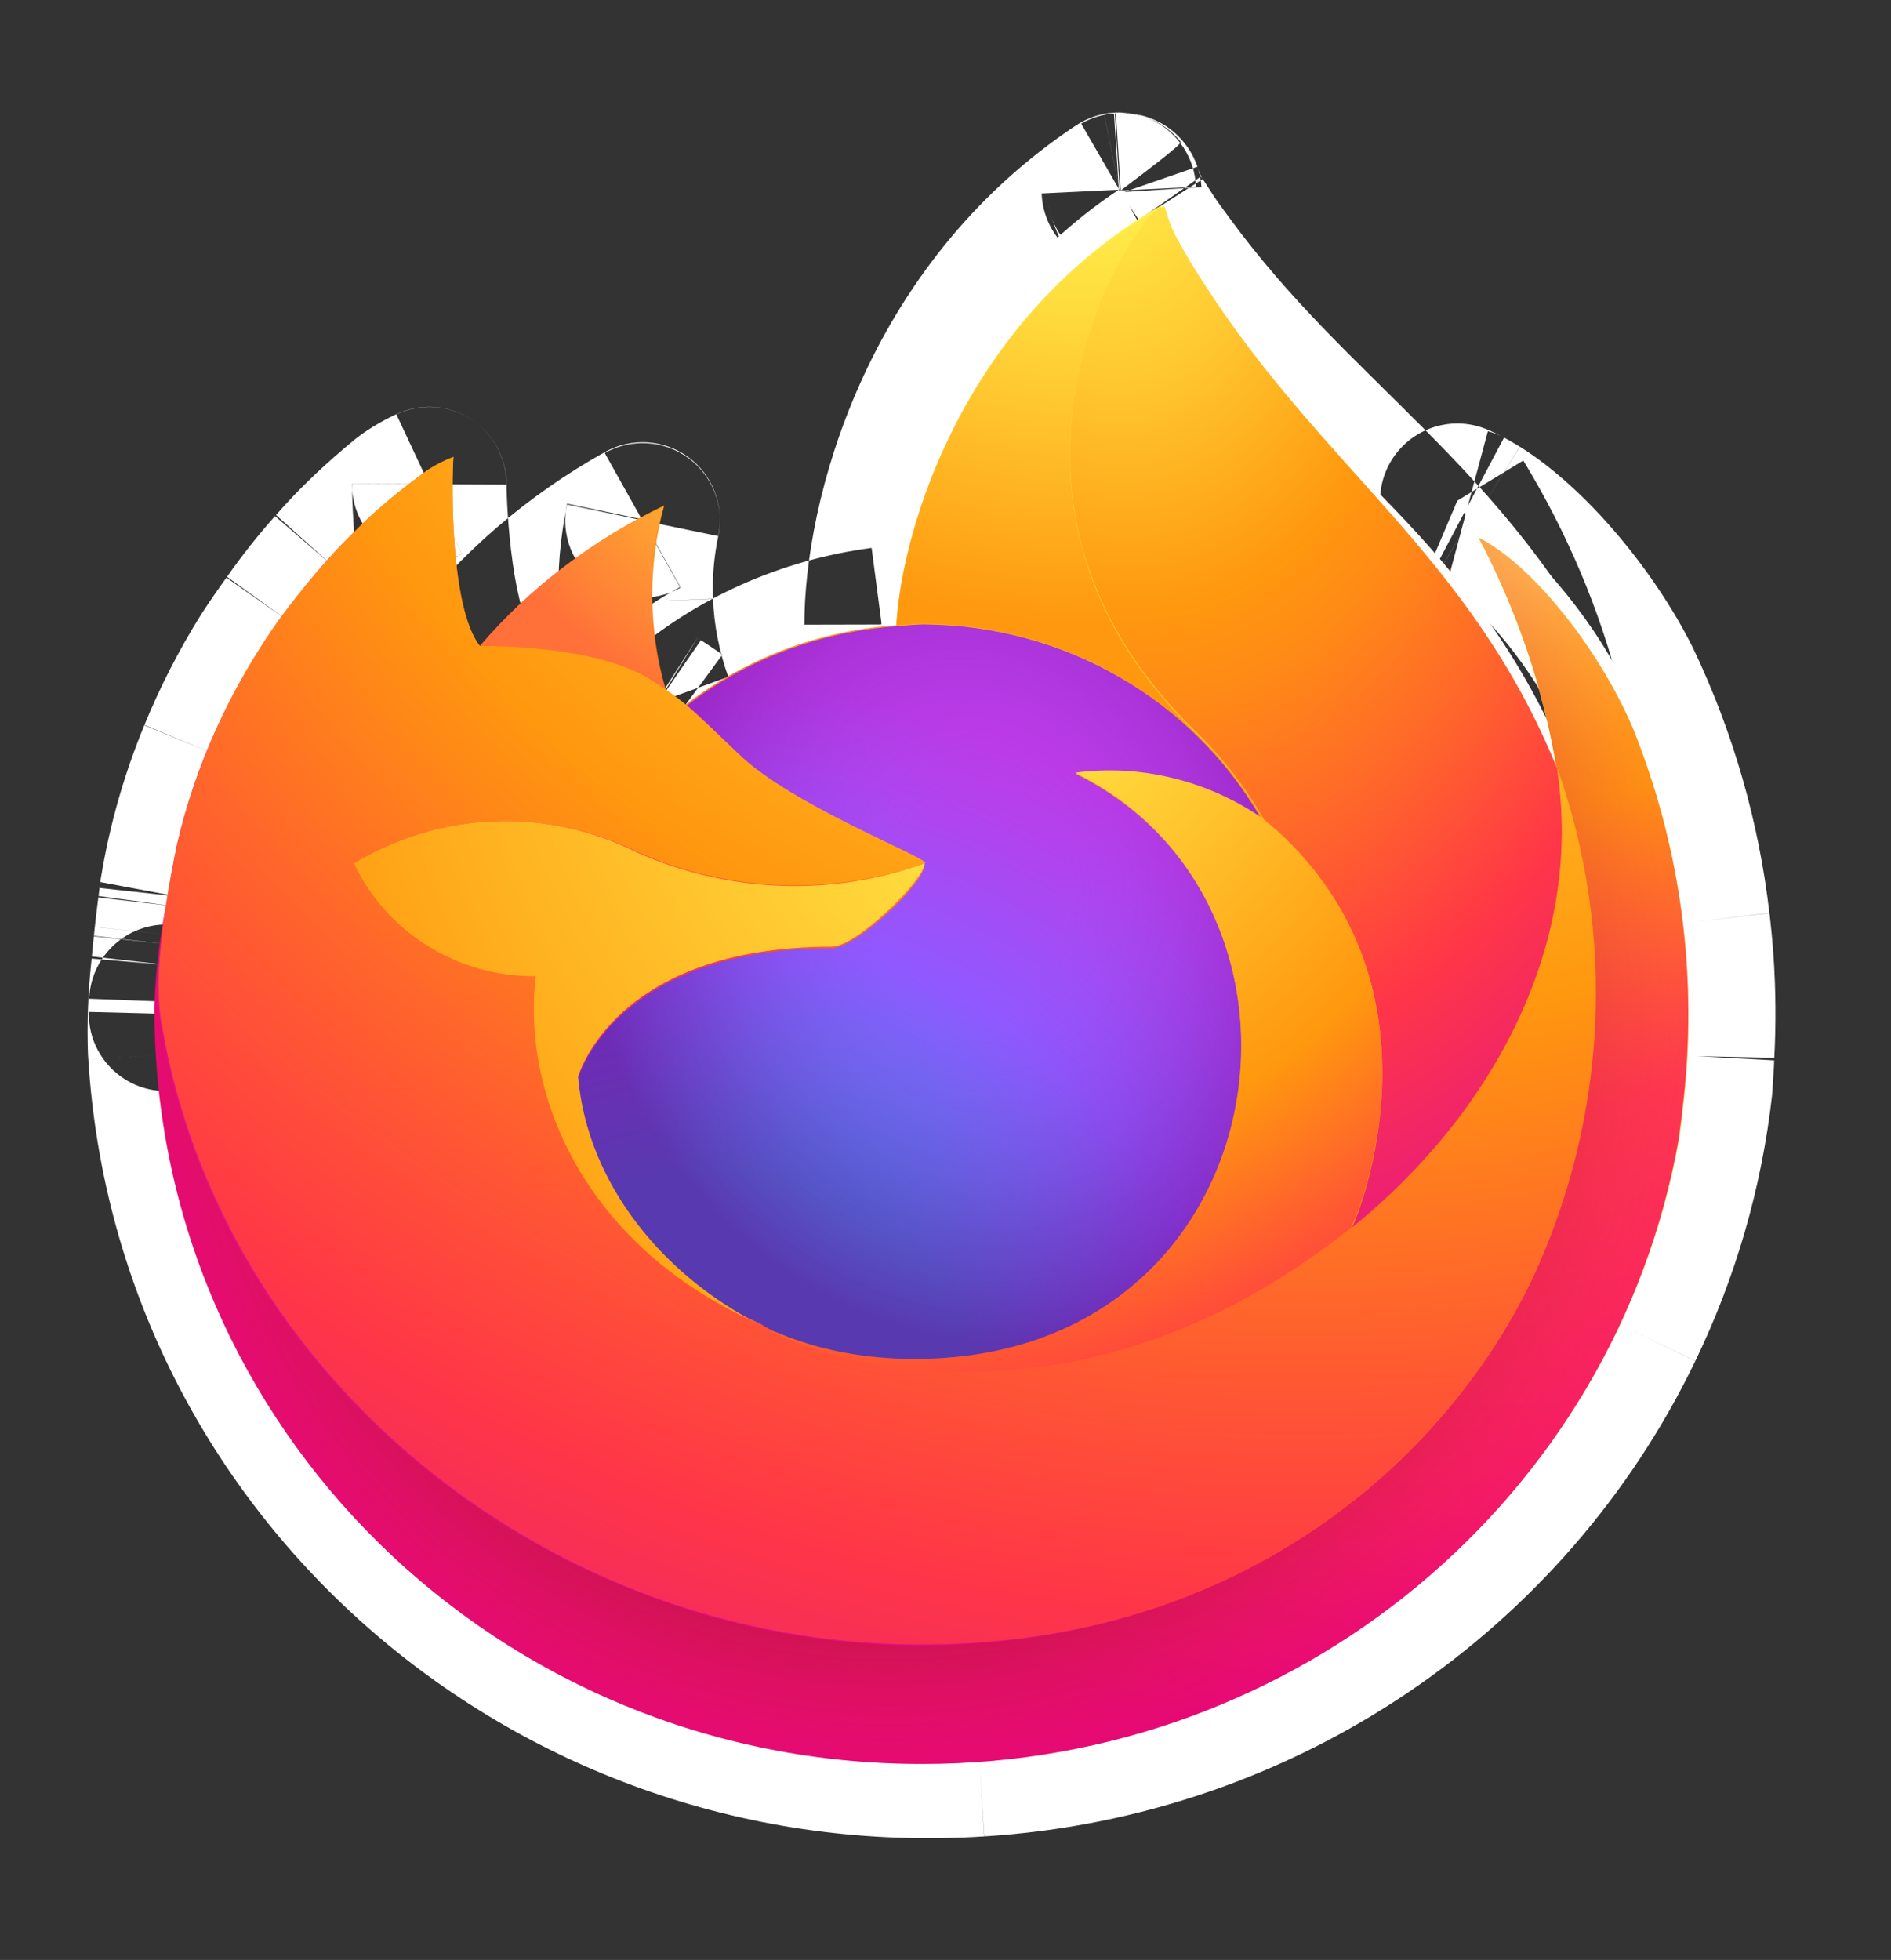 <svg width="55" height="57" viewBox="0 0 55 57" fill="none" xmlns="http://www.w3.org/2000/svg">
<rect x="0" y="0" width="55" height="57" fill="#333333" stroke="none"/>
<mask id="path-1-outside-1_5506_14173" maskUnits="userSpaceOnUse" x="-3.581" y="-3.674" width="61.755" height="63.169" fill="black">
<rect fill="white" x="-3.581" y="-3.674" width="61.755" height="63.169"/>
<path fill-rule="evenodd" clip-rule="evenodd" d="M32.649 5.535C32.674 5.534 32.701 5.558 32.703 5.583C32.797 5.855 32.917 6.151 33.088 6.418C33.173 6.54 33.26 6.686 33.374 6.856C33.544 7.123 33.741 7.389 33.938 7.655C37.743 12.853 42.15 15.084 45.046 21.035C44.549 18.898 43.724 16.848 42.614 14.944C42.539 14.816 42.463 14.689 42.386 14.562C42.487 14.605 42.589 14.655 42.693 14.71L42.694 14.71C42.768 14.75 42.842 14.794 42.918 14.839C42.949 14.858 42.982 14.875 43.014 14.895C44.511 15.831 46.244 17.875 47.222 19.829C48.279 22.047 48.952 24.406 49.233 26.816C49.277 27.183 49.313 27.551 49.339 27.919C49.403 28.849 49.41 29.783 49.359 30.715C49.352 31.019 49.319 31.299 49.311 31.578C49.032 34.073 48.332 36.438 47.286 38.605C47.283 38.61 47.281 38.615 47.279 38.62C43.874 45.684 36.777 50.648 28.484 51.166C16.167 51.961 5.567 42.786 4.811 30.671L4.804 30.57C4.776 29.813 4.806 29.039 4.882 28.279C4.89 28.209 4.898 28.138 4.906 28.068C4.923 27.868 4.94 27.669 4.963 27.471L4.992 27.194C4.997 27.144 5.003 27.094 5.009 27.046C5.028 26.877 5.05 26.686 5.072 26.515C5.079 26.46 5.086 26.408 5.092 26.36C5.108 26.229 5.122 26.123 5.132 26.069L5.149 25.916C5.369 24.56 5.745 23.227 6.277 21.944C6.683 20.95 7.178 19.984 7.758 19.056C7.972 18.729 8.196 18.406 8.426 18.087C8.818 17.527 9.243 16.988 9.7 16.478C10.324 15.757 11.029 15.105 11.762 14.503C11.983 14.338 12.232 14.196 12.482 14.079C12.482 14.081 12.481 14.083 12.481 14.084C12.483 14.084 12.485 14.084 12.487 14.083C12.483 14.84 12.658 18.46 13.594 19.52C14.946 17.717 16.704 16.217 18.691 15.107C18.689 15.117 18.687 15.127 18.685 15.136C18.687 15.135 18.69 15.134 18.692 15.133C18.527 15.917 18.462 16.715 18.493 17.507C18.534 18.51 18.728 19.503 19.07 20.449C19.082 20.457 19.096 20.463 19.108 20.471C19.289 20.582 19.495 20.716 19.679 20.852C21.334 19.389 23.43 18.453 25.643 18.163C25.636 15.18 27.159 9.091 32.54 5.518L32.541 5.544C32.562 5.543 32.566 5.542 32.567 5.542L32.569 5.541L32.572 5.54C32.597 5.538 32.597 5.539 32.597 5.539C32.623 5.537 32.623 5.537 32.649 5.535ZM4.831 29.254C4.828 29.331 4.83 29.408 4.829 29.486C4.832 29.368 4.834 29.251 4.839 29.133C4.836 29.173 4.833 29.213 4.831 29.254Z"/>
</mask>
<path fill-rule="evenodd" clip-rule="evenodd" d="M32.649 5.535C32.674 5.534 32.701 5.558 32.703 5.583C32.797 5.855 32.917 6.151 33.088 6.418C33.173 6.54 33.26 6.686 33.374 6.856C33.544 7.123 33.741 7.389 33.938 7.655C37.743 12.853 42.15 15.084 45.046 21.035C44.549 18.898 43.724 16.848 42.614 14.944C42.539 14.816 42.463 14.689 42.386 14.562C42.487 14.605 42.589 14.655 42.693 14.71L42.694 14.71C42.768 14.75 42.842 14.794 42.918 14.839C42.949 14.858 42.982 14.875 43.014 14.895C44.511 15.831 46.244 17.875 47.222 19.829C48.279 22.047 48.952 24.406 49.233 26.816C49.277 27.183 49.313 27.551 49.339 27.919C49.403 28.849 49.41 29.783 49.359 30.715C49.352 31.019 49.319 31.299 49.311 31.578C49.032 34.073 48.332 36.438 47.286 38.605C47.283 38.61 47.281 38.615 47.279 38.62C43.874 45.684 36.777 50.648 28.484 51.166C16.167 51.961 5.567 42.786 4.811 30.671L4.804 30.57C4.776 29.813 4.806 29.039 4.882 28.279C4.89 28.209 4.898 28.138 4.906 28.068C4.923 27.868 4.94 27.669 4.963 27.471L4.992 27.194C4.997 27.144 5.003 27.094 5.009 27.046C5.028 26.877 5.05 26.686 5.072 26.515C5.079 26.46 5.086 26.408 5.092 26.36C5.108 26.229 5.122 26.123 5.132 26.069L5.149 25.916C5.369 24.56 5.745 23.227 6.277 21.944C6.683 20.95 7.178 19.984 7.758 19.056C7.972 18.729 8.196 18.406 8.426 18.087C8.818 17.527 9.243 16.988 9.7 16.478C10.324 15.757 11.029 15.105 11.762 14.503C11.983 14.338 12.232 14.196 12.482 14.079C12.482 14.081 12.481 14.083 12.481 14.084C12.483 14.084 12.485 14.084 12.487 14.083C12.483 14.84 12.658 18.46 13.594 19.52C14.946 17.717 16.704 16.217 18.691 15.107C18.689 15.117 18.687 15.127 18.685 15.136C18.687 15.135 18.69 15.134 18.692 15.133C18.527 15.917 18.462 16.715 18.493 17.507C18.534 18.51 18.728 19.503 19.07 20.449C19.082 20.457 19.096 20.463 19.108 20.471C19.289 20.582 19.495 20.716 19.679 20.852C21.334 19.389 23.43 18.453 25.643 18.163C25.636 15.18 27.159 9.091 32.54 5.518L32.541 5.544C32.562 5.543 32.566 5.542 32.567 5.542L32.569 5.541L32.572 5.54C32.597 5.538 32.597 5.539 32.597 5.539C32.623 5.537 32.623 5.537 32.649 5.535ZM4.831 29.254C4.828 29.331 4.83 29.408 4.829 29.486C4.832 29.368 4.834 29.251 4.839 29.133C4.836 29.173 4.833 29.213 4.831 29.254Z" fill="white"/>
<path fill-rule="evenodd" clip-rule="evenodd" d="M32.649 5.535L32.537 3.292C32.528 3.292 32.518 3.293 32.509 3.293L32.649 5.535ZM32.703 5.583L30.461 5.723C30.473 5.926 30.513 6.125 30.58 6.317L32.703 5.583ZM33.088 6.418L31.196 7.628C31.212 7.654 31.23 7.68 31.247 7.705L33.088 6.418ZM33.374 6.856L35.266 5.646C35.258 5.633 35.25 5.621 35.242 5.608L33.374 6.856ZM33.938 7.655L35.751 6.328L35.744 6.319L33.938 7.655ZM45.046 21.035L43.026 22.018C43.526 23.046 44.719 23.534 45.796 23.152C46.874 22.77 47.493 21.64 47.234 20.526L45.046 21.035ZM42.614 14.944L40.673 16.075L42.614 14.944ZM42.386 14.562L43.263 12.494C42.365 12.113 41.324 12.356 40.686 13.094C40.048 13.832 39.96 14.898 40.468 15.731L42.386 14.562ZM42.693 14.71L41.64 16.695C41.79 16.774 41.948 16.836 42.112 16.88L42.693 14.71ZM42.694 14.71L43.743 12.724C43.595 12.646 43.438 12.584 43.276 12.541L42.694 14.71ZM42.918 14.839L44.073 12.913L44.07 12.911L42.918 14.839ZM43.014 14.895L41.82 16.798L41.823 16.8L43.014 14.895ZM47.222 19.829L49.25 18.863C49.244 18.85 49.237 18.837 49.231 18.824L47.222 19.829ZM49.233 26.816L47.002 27.076L47.002 27.082L49.233 26.816ZM49.339 27.919L51.58 27.764L49.339 27.919ZM49.359 30.715L47.116 30.593C47.115 30.617 47.114 30.641 47.113 30.665L49.359 30.715ZM49.311 31.578L51.544 31.828C51.55 31.767 51.555 31.706 51.556 31.645L49.311 31.578ZM47.286 38.605L45.263 37.628L45.261 37.631L47.286 38.605ZM47.279 38.62L45.255 37.645L47.279 38.62ZM28.484 51.166L28.344 48.924L28.339 48.925L28.484 51.166ZM4.811 30.671L7.053 30.531L7.053 30.53L4.811 30.671ZM4.804 30.57L2.559 30.653C2.56 30.673 2.561 30.692 2.562 30.712L4.804 30.57ZM4.882 28.279L2.647 28.053L4.882 28.279ZM4.906 28.068L7.138 28.32C7.14 28.299 7.142 28.278 7.144 28.258L4.906 28.068ZM4.963 27.471L7.194 27.725C7.195 27.72 7.196 27.715 7.196 27.709L4.963 27.471ZM4.992 27.194L7.226 27.433L7.226 27.43L4.992 27.194ZM5.009 27.046L2.776 26.794L2.776 26.799L5.009 27.046ZM5.072 26.515L2.844 26.226L2.843 26.233L5.072 26.515ZM5.092 26.36L7.319 26.66C7.32 26.647 7.322 26.633 7.324 26.62L5.092 26.36ZM5.132 26.069L7.339 26.485C7.35 26.428 7.359 26.371 7.365 26.314L5.132 26.069ZM5.149 25.916L2.931 25.556C2.925 25.594 2.92 25.633 2.916 25.671L5.149 25.916ZM6.277 21.944L8.352 22.803L8.356 22.794L6.277 21.944ZM7.758 19.056L5.879 17.825C5.87 17.839 5.862 17.852 5.853 17.865L7.758 19.056ZM8.426 18.087L10.249 19.4C10.255 19.392 10.261 19.384 10.267 19.375L8.426 18.087ZM9.7 16.478L11.372 17.979C11.382 17.968 11.391 17.957 11.4 17.947L9.7 16.478ZM11.762 14.503L10.416 12.705C10.389 12.725 10.363 12.746 10.337 12.767L11.762 14.503ZM12.482 14.079L14.728 14.091C14.732 13.321 14.341 12.603 13.693 12.187C13.044 11.772 12.228 11.718 11.53 12.044L12.482 14.079ZM12.481 14.084L10.235 14.075C10.232 14.845 10.623 15.563 11.272 15.978C11.921 16.392 12.737 16.445 13.435 16.118L12.481 14.084ZM12.487 14.083L14.733 14.095C14.737 13.325 14.346 12.606 13.698 12.191C13.049 11.776 12.233 11.722 11.536 12.048L12.487 14.083ZM13.594 19.52L11.909 21.007C12.356 21.513 13.008 21.792 13.683 21.765C14.358 21.738 14.985 21.409 15.391 20.868L13.594 19.52ZM18.691 15.107L20.889 15.569C21.07 14.707 20.731 13.819 20.022 13.297C19.312 12.776 18.364 12.717 17.595 13.146L18.691 15.107ZM18.685 15.136L16.485 14.681C16.307 15.542 16.648 16.428 17.357 16.948C18.067 17.468 19.014 17.526 19.782 17.097L18.685 15.136ZM18.692 15.133L20.89 15.594C21.071 14.732 20.732 13.845 20.023 13.323C19.314 12.802 18.365 12.742 17.596 13.172L18.692 15.133ZM18.493 17.507L16.248 17.593L16.248 17.599L18.493 17.507ZM19.07 20.449L16.957 21.212C17.126 21.678 17.443 22.075 17.86 22.341L19.07 20.449ZM19.108 20.471L17.831 22.32C17.865 22.343 17.899 22.365 17.933 22.386L19.108 20.471ZM19.679 20.852L18.349 22.662C19.201 23.288 20.375 23.235 21.167 22.535L19.679 20.852ZM25.643 18.163L25.934 20.39C27.054 20.244 27.891 19.288 27.889 18.158L25.643 18.163ZM32.54 5.518L34.784 5.411C34.745 4.603 34.275 3.879 33.554 3.514C32.833 3.149 31.971 3.2 31.297 3.647L32.54 5.518ZM32.541 5.544L30.297 5.651C30.326 6.252 30.595 6.816 31.043 7.217C31.491 7.619 32.081 7.823 32.681 7.786L32.541 5.544ZM32.567 5.542L32.707 7.784C32.811 7.777 32.915 7.763 33.017 7.742L32.567 5.542ZM32.569 5.541L33.02 7.742C33.256 7.694 33.483 7.607 33.692 7.487L32.569 5.541ZM32.572 5.54L32.431 3.298C32.085 3.319 31.749 3.421 31.448 3.594L32.572 5.54ZM32.597 5.539L30.801 6.888C31.255 7.492 31.983 7.828 32.737 7.781L32.597 5.539ZM4.831 29.254L2.587 29.162L4.831 29.254ZM4.829 29.486L2.583 29.468C2.573 30.701 3.559 31.712 4.792 31.732C6.024 31.753 7.043 30.775 7.075 29.543L4.829 29.486ZM4.839 29.133L7.083 29.22C7.131 27.988 6.177 26.948 4.945 26.889C3.714 26.83 2.665 27.775 2.596 29.006L4.839 29.133ZM32.649 5.535L32.76 7.779C32.049 7.814 31.509 7.51 31.192 7.228C30.877 6.948 30.506 6.443 30.461 5.723L32.703 5.583L34.945 5.443C34.898 4.698 34.512 4.169 34.177 3.871C33.84 3.571 33.273 3.255 32.537 3.292L32.649 5.535ZM32.703 5.583L30.58 6.317C30.698 6.661 30.887 7.146 31.196 7.628L33.088 6.418L34.981 5.209C34.968 5.188 34.946 5.148 34.917 5.084C34.888 5.02 34.858 4.944 34.826 4.849L32.703 5.583ZM33.088 6.418L31.247 7.705C31.349 7.851 31.27 7.751 31.505 8.103L33.374 6.856L35.242 5.608C35.201 5.547 35.165 5.49 35.114 5.411C35.07 5.342 35.003 5.236 34.929 5.131L33.088 6.418ZM33.374 6.856L31.481 8.066C31.7 8.409 31.945 8.737 32.132 8.99L33.938 7.655L35.744 6.319C35.538 6.041 35.389 5.837 35.266 5.646L33.374 6.856ZM33.938 7.655L32.125 8.982C34.158 11.759 36.393 13.789 38.239 15.646C40.114 17.533 41.738 19.371 43.026 22.018L45.046 21.035L47.066 20.052C45.458 16.747 43.43 14.495 41.426 12.479C39.393 10.434 37.523 8.75 35.751 6.328L33.938 7.655ZM45.046 21.035L47.234 20.526C46.684 18.163 45.774 15.904 44.554 13.812L42.614 14.944L40.673 16.075C41.674 17.792 42.414 19.633 42.858 21.543L45.046 21.035ZM42.614 14.944L44.554 13.812C44.472 13.672 44.389 13.532 44.305 13.393L42.386 14.562L40.468 15.731C40.538 15.845 40.606 15.96 40.673 16.075L42.614 14.944ZM42.386 14.562L41.509 16.63C41.535 16.641 41.577 16.661 41.64 16.695L42.693 14.71L43.746 12.726C43.602 12.649 43.439 12.569 43.263 12.494L42.386 14.562ZM42.693 14.71L42.112 16.88L42.113 16.88L42.694 14.71L43.276 12.541L43.275 12.54L42.693 14.71ZM42.694 14.71L41.645 16.697C41.645 16.697 41.647 16.698 41.652 16.701C41.658 16.704 41.665 16.708 41.675 16.714C41.699 16.728 41.723 16.742 41.766 16.768L42.918 14.839L44.07 12.911C44.01 12.875 43.881 12.797 43.743 12.724L42.694 14.71ZM42.918 14.839L41.762 16.765C41.788 16.781 41.81 16.794 41.825 16.802C41.833 16.807 41.84 16.811 41.844 16.813C41.851 16.817 41.852 16.817 41.856 16.82C41.861 16.823 41.859 16.822 41.854 16.819C41.848 16.815 41.836 16.808 41.82 16.798L43.014 14.895L44.208 12.992C44.147 12.954 44.095 12.925 44.076 12.914C44.061 12.905 44.062 12.906 44.058 12.904C44.057 12.903 44.063 12.907 44.073 12.913L42.918 14.839ZM43.014 14.895L41.823 16.8C42.889 17.466 44.372 19.153 45.213 20.834L47.222 19.829L49.231 18.824C48.116 16.596 46.134 14.196 44.204 12.99L43.014 14.895ZM47.222 19.829L45.194 20.796C46.144 22.789 46.749 24.909 47.002 27.076L49.233 26.816L51.464 26.556C51.155 23.903 50.414 21.305 49.25 18.863L47.222 19.829ZM49.233 26.816L47.002 27.082C47.043 27.42 47.075 27.75 47.098 28.075L49.339 27.919L51.58 27.764C51.551 27.351 51.511 26.946 51.464 26.551L49.233 26.816ZM49.339 27.919L47.098 28.075C47.156 28.912 47.162 29.752 47.116 30.593L49.359 30.715L51.602 30.838C51.658 29.813 51.651 28.786 51.58 27.764L49.339 27.919ZM49.359 30.715L47.113 30.665C47.111 30.756 47.105 30.853 47.095 30.997C47.086 31.125 47.072 31.316 47.066 31.511L49.311 31.578L51.556 31.645C51.559 31.562 51.565 31.473 51.576 31.315C51.587 31.174 51.6 30.978 51.605 30.765L49.359 30.715ZM49.311 31.578L47.079 31.328C46.828 33.566 46.201 35.685 45.263 37.628L47.286 38.605L49.309 39.581C50.463 37.191 51.236 34.581 51.544 31.828L49.311 31.578ZM47.286 38.605L45.261 37.631C45.255 37.644 45.25 37.655 45.246 37.662C45.245 37.666 45.243 37.669 45.242 37.671C45.242 37.673 45.241 37.675 45.241 37.675C45.24 37.676 45.24 37.675 45.241 37.675C45.241 37.673 45.242 37.672 45.243 37.669C45.245 37.664 45.25 37.656 45.255 37.645L47.279 38.62L49.302 39.595C49.309 39.582 49.314 39.57 49.317 39.563C49.319 39.559 49.321 39.556 49.322 39.554C49.322 39.552 49.323 39.55 49.324 39.55C49.324 39.549 49.324 39.549 49.324 39.55C49.323 39.55 49.322 39.552 49.321 39.555C49.319 39.559 49.315 39.568 49.31 39.578L47.286 38.605ZM47.279 38.62L45.255 37.645C42.2 43.985 35.818 48.458 28.344 48.924L28.484 51.166L28.624 53.408C37.737 52.839 45.549 47.383 49.302 39.595L47.279 38.62ZM28.484 51.166L28.339 48.925C17.227 49.641 7.73 41.371 7.053 30.531L4.811 30.671L2.569 30.811C3.405 44.202 15.108 54.28 28.628 53.408L28.484 51.166ZM4.811 30.671L7.053 30.53L7.046 30.429L4.804 30.57L2.562 30.712L2.569 30.812L4.811 30.671ZM4.804 30.57L7.049 30.487C7.025 29.843 7.05 29.172 7.117 28.505L4.882 28.279L2.647 28.053C2.561 28.906 2.527 29.784 2.559 30.653L4.804 30.57ZM4.882 28.279L7.117 28.505C7.123 28.451 7.129 28.4 7.138 28.32L4.906 28.068L2.673 27.816C2.667 27.877 2.656 27.966 2.647 28.053L4.882 28.279ZM4.906 28.068L7.144 28.258C7.161 28.058 7.176 27.888 7.194 27.725L4.963 27.471L2.731 27.216C2.704 27.45 2.684 27.679 2.667 27.878L4.906 28.068ZM4.963 27.471L7.196 27.709L7.226 27.433L4.992 27.194L2.758 26.956L2.729 27.232L4.963 27.471ZM4.992 27.194L7.226 27.43C7.231 27.385 7.234 27.363 7.241 27.293L5.009 27.046L2.776 26.799C2.773 26.826 2.764 26.902 2.758 26.959L4.992 27.194ZM5.009 27.046L7.241 27.299C7.259 27.137 7.28 26.956 7.301 26.797L5.072 26.515L2.843 26.233C2.82 26.415 2.796 26.617 2.776 26.794L5.009 27.046ZM5.072 26.515L7.3 26.804C7.307 26.747 7.313 26.702 7.319 26.66L5.092 26.36L2.866 26.06C2.859 26.115 2.851 26.173 2.844 26.226L5.072 26.515ZM5.092 26.36L7.324 26.62C7.33 26.563 7.336 26.518 7.34 26.486C7.342 26.47 7.344 26.461 7.344 26.458C7.345 26.452 7.343 26.463 7.339 26.485L5.132 26.069L2.924 25.653C2.897 25.796 2.875 25.979 2.861 26.1L5.092 26.36ZM5.132 26.069L7.365 26.314L7.382 26.16L5.149 25.916L2.916 25.671L2.899 25.824L5.132 26.069ZM5.149 25.916L7.366 26.276C7.558 25.09 7.888 23.925 8.352 22.803L6.277 21.944L4.201 21.084C3.603 22.529 3.179 24.03 2.931 25.556L5.149 25.916ZM6.277 21.944L8.356 22.794C8.713 21.92 9.15 21.067 9.663 20.246L7.758 19.056L5.853 17.865C5.206 18.9 4.652 19.98 4.197 21.093L6.277 21.944ZM7.758 19.056L9.638 20.286C9.829 19.993 10.034 19.699 10.249 19.4L8.426 18.087L6.603 16.775C6.359 17.113 6.116 17.463 5.879 17.825L7.758 19.056ZM8.426 18.087L10.267 19.375C10.61 18.885 10.979 18.418 11.372 17.979L9.7 16.478L8.028 14.978C7.507 15.559 7.027 16.169 6.586 16.799L8.426 18.087ZM9.7 16.478L11.4 17.947C11.915 17.35 12.519 16.788 13.188 16.24L11.762 14.503L10.337 12.767C9.538 13.423 8.732 14.163 8 15.01L9.7 16.478ZM11.762 14.503L13.109 16.302C13.182 16.247 13.291 16.181 13.433 16.114L12.482 14.079L11.53 12.044C11.172 12.212 10.785 12.429 10.416 12.705L11.762 14.503ZM12.482 14.079L10.235 14.068C10.235 14.034 10.236 14.005 10.237 13.98C10.239 13.955 10.24 13.934 10.241 13.918C10.242 13.902 10.243 13.889 10.244 13.882C10.244 13.878 10.245 13.875 10.245 13.873C10.245 13.872 10.245 13.87 10.245 13.871C10.245 13.871 10.245 13.871 10.245 13.872C10.245 13.872 10.245 13.873 10.245 13.874C10.244 13.877 10.244 13.88 10.244 13.884C10.243 13.893 10.242 13.906 10.241 13.923C10.239 13.94 10.238 13.961 10.237 13.986C10.236 14.012 10.235 14.041 10.235 14.075L12.481 14.084L14.728 14.094C14.727 14.127 14.727 14.156 14.726 14.181C14.724 14.206 14.723 14.227 14.722 14.243C14.721 14.259 14.72 14.273 14.719 14.28C14.719 14.284 14.718 14.288 14.718 14.29C14.718 14.291 14.718 14.292 14.718 14.292C14.718 14.292 14.718 14.293 14.718 14.293C14.718 14.293 14.718 14.293 14.718 14.293C14.718 14.293 14.718 14.293 14.718 14.293C14.718 14.293 14.718 14.293 14.718 14.293C14.718 14.293 14.718 14.292 14.718 14.29C14.718 14.288 14.719 14.285 14.719 14.281C14.72 14.273 14.721 14.259 14.722 14.243C14.723 14.227 14.725 14.205 14.726 14.18C14.727 14.155 14.728 14.125 14.728 14.091L12.482 14.079ZM12.481 14.084L13.435 16.118C13.351 16.157 13.276 16.186 13.214 16.208C13.183 16.218 13.155 16.227 13.129 16.235C13.103 16.243 13.08 16.249 13.06 16.255C13.04 16.26 13.022 16.265 13.007 16.268C12.992 16.272 12.98 16.274 12.97 16.277C12.96 16.279 12.953 16.28 12.948 16.282C12.944 16.282 12.94 16.283 12.941 16.283C12.941 16.283 12.941 16.283 12.941 16.283C12.941 16.283 12.941 16.283 12.941 16.283C12.941 16.283 12.941 16.283 12.941 16.283C12.942 16.283 12.942 16.283 12.943 16.283C12.944 16.282 12.946 16.282 12.948 16.281C12.953 16.28 12.961 16.279 12.971 16.276C12.981 16.274 12.993 16.271 13.008 16.268C13.024 16.264 13.041 16.26 13.062 16.254C13.082 16.249 13.105 16.242 13.131 16.235C13.157 16.227 13.185 16.218 13.217 16.207C13.279 16.186 13.354 16.157 13.438 16.118L12.487 14.083L11.536 12.048C11.619 12.009 11.694 11.98 11.755 11.959C11.786 11.948 11.815 11.939 11.84 11.931C11.866 11.924 11.889 11.917 11.909 11.912C11.929 11.907 11.947 11.902 11.961 11.899C11.976 11.895 11.989 11.892 11.998 11.89C12.008 11.888 12.016 11.886 12.02 11.886C12.024 11.885 12.028 11.884 12.027 11.884C12.027 11.884 12.027 11.884 12.027 11.884C12.026 11.884 12.026 11.884 12.025 11.885C12.024 11.885 12.022 11.885 12.019 11.886C12.014 11.887 12.006 11.889 11.996 11.891C11.986 11.893 11.973 11.896 11.959 11.899C11.943 11.903 11.925 11.908 11.905 11.913C11.884 11.918 11.861 11.925 11.835 11.933C11.809 11.941 11.781 11.95 11.749 11.96C11.687 11.982 11.612 12.011 11.528 12.05L12.481 14.084ZM12.487 14.083L10.24 14.071C10.238 14.553 10.287 15.757 10.463 17.003C10.552 17.628 10.68 18.322 10.871 18.967C11.043 19.55 11.342 20.363 11.909 21.007L13.594 19.52L15.278 18.034C15.378 18.147 15.303 18.111 15.179 17.693C15.074 17.337 14.984 16.88 14.912 16.373C14.768 15.355 14.732 14.37 14.733 14.095L12.487 14.083ZM13.594 19.52L15.391 20.868C16.543 19.332 18.056 18.035 19.786 17.068L18.691 15.107L17.595 13.146C15.352 14.399 13.35 16.102 11.797 18.172L13.594 19.52ZM18.691 15.107L16.492 14.646C16.489 14.66 16.487 14.671 16.485 14.68C16.484 14.688 16.483 14.694 16.482 14.697C16.481 14.701 16.482 14.699 16.482 14.697C16.482 14.695 16.483 14.689 16.485 14.681L18.685 15.136L20.885 15.591C20.887 15.578 20.89 15.567 20.891 15.56C20.892 15.556 20.892 15.553 20.893 15.551C20.893 15.549 20.894 15.547 20.894 15.546C20.894 15.544 20.894 15.546 20.893 15.549C20.892 15.553 20.891 15.559 20.889 15.569L18.691 15.107ZM18.685 15.136L19.782 17.097C19.744 17.117 19.711 17.135 19.682 17.149C19.654 17.163 19.629 17.174 19.61 17.183C19.591 17.192 19.576 17.198 19.567 17.202C19.562 17.204 19.558 17.206 19.556 17.206C19.554 17.207 19.552 17.208 19.553 17.208C19.553 17.208 19.553 17.208 19.553 17.208C19.553 17.208 19.553 17.208 19.554 17.207C19.554 17.207 19.555 17.207 19.557 17.206C19.559 17.205 19.563 17.203 19.568 17.201C19.578 17.197 19.594 17.191 19.613 17.182C19.633 17.173 19.658 17.161 19.687 17.147C19.716 17.133 19.75 17.115 19.788 17.094L18.692 15.133L17.596 13.172C17.634 13.151 17.667 13.134 17.696 13.12C17.724 13.105 17.749 13.094 17.768 13.085C17.786 13.077 17.802 13.07 17.811 13.067C17.815 13.065 17.819 13.063 17.821 13.062C17.823 13.061 17.825 13.061 17.824 13.061C17.824 13.061 17.824 13.061 17.823 13.061C17.823 13.062 17.822 13.062 17.82 13.063C17.818 13.064 17.814 13.065 17.809 13.068C17.799 13.072 17.783 13.079 17.764 13.087C17.744 13.096 17.719 13.108 17.69 13.122C17.661 13.136 17.626 13.154 17.589 13.175L18.685 15.136ZM18.692 15.133L16.494 14.671C16.291 15.639 16.21 16.62 16.248 17.593L18.493 17.507L20.737 17.421C20.714 16.809 20.764 16.196 20.89 15.594L18.692 15.133ZM18.493 17.507L16.248 17.599C16.299 18.831 16.538 20.05 16.957 21.212L19.07 20.449L21.183 19.685C20.919 18.956 20.769 18.189 20.737 17.415L18.493 17.507ZM19.07 20.449L17.86 22.341C17.884 22.357 17.905 22.369 17.922 22.38C17.939 22.39 17.954 22.399 17.966 22.405C17.977 22.412 17.986 22.417 17.991 22.419C17.993 22.421 17.995 22.422 17.996 22.422C17.997 22.423 17.997 22.423 17.996 22.423C17.996 22.422 17.99 22.419 17.983 22.415C17.976 22.411 17.965 22.405 17.951 22.396C17.924 22.381 17.882 22.355 17.831 22.32L19.108 20.471L20.384 18.622C20.327 18.584 20.279 18.554 20.246 18.534C20.214 18.515 20.188 18.501 20.182 18.497C20.18 18.496 20.178 18.495 20.177 18.495C20.177 18.494 20.177 18.495 20.178 18.495C20.18 18.496 20.185 18.499 20.193 18.504C20.209 18.512 20.24 18.531 20.28 18.556L19.07 20.449ZM19.108 20.471L17.933 22.386C18.081 22.476 18.231 22.575 18.349 22.662L19.679 20.852L21.009 19.041C20.759 18.858 20.497 18.688 20.282 18.556L19.108 20.471ZM19.679 20.852L21.167 22.535C22.476 21.378 24.151 20.624 25.934 20.39L25.643 18.163L25.351 15.935C22.707 16.282 20.192 17.4 18.191 19.169L19.679 20.852ZM25.643 18.163L27.889 18.158C27.884 15.68 29.212 10.424 33.782 7.39L32.54 5.518L31.297 3.647C25.105 7.758 23.389 14.679 23.396 18.168L25.643 18.163ZM32.54 5.518L30.296 5.626L30.297 5.651L32.541 5.544L34.785 5.436L34.784 5.411L32.54 5.518ZM32.541 5.544L32.681 7.786C32.696 7.785 32.712 7.784 32.729 7.782C32.745 7.781 32.764 7.78 32.784 7.778C32.794 7.777 32.805 7.775 32.816 7.774C32.827 7.773 32.837 7.772 32.847 7.771C32.851 7.77 32.855 7.769 32.858 7.769C32.859 7.769 32.86 7.769 32.86 7.769C32.861 7.769 32.86 7.769 32.858 7.769C32.857 7.769 32.854 7.77 32.85 7.77C32.846 7.771 32.839 7.772 32.829 7.773C32.821 7.774 32.806 7.775 32.788 7.777C32.779 7.778 32.768 7.779 32.755 7.78C32.742 7.781 32.726 7.782 32.707 7.784L32.567 5.542L32.427 3.3C32.408 3.301 32.392 3.302 32.379 3.303C32.366 3.304 32.355 3.305 32.346 3.306C32.328 3.308 32.313 3.31 32.304 3.311C32.295 3.312 32.288 3.313 32.284 3.313C32.279 3.314 32.276 3.314 32.275 3.314C32.273 3.315 32.272 3.315 32.273 3.315C32.273 3.315 32.273 3.315 32.275 3.314C32.277 3.314 32.28 3.314 32.285 3.313C32.293 3.312 32.303 3.311 32.313 3.31C32.322 3.309 32.331 3.308 32.34 3.307C32.356 3.305 32.369 3.304 32.379 3.303C32.389 3.303 32.397 3.302 32.401 3.302L32.541 5.544ZM32.567 5.542L33.017 7.742L33.02 7.742L32.569 5.541L32.119 3.34L32.117 3.341L32.567 5.542ZM32.569 5.541L33.692 7.487L33.695 7.485L32.572 5.54L31.448 3.594L31.446 3.596L32.569 5.541ZM32.572 5.54L32.712 7.782C32.719 7.781 32.7 7.783 32.67 7.784C32.66 7.784 32.613 7.786 32.551 7.784C32.528 7.784 32.444 7.782 32.337 7.77C32.291 7.764 32.164 7.749 32.007 7.706C31.93 7.685 31.784 7.641 31.612 7.557C31.523 7.514 31.402 7.448 31.27 7.351C31.203 7.302 31.127 7.24 31.048 7.166C31.009 7.128 30.968 7.086 30.927 7.04C30.906 7.017 30.875 6.98 30.864 6.968C30.832 6.928 30.801 6.888 32.597 5.539C34.393 4.189 34.362 4.149 34.33 4.109C34.32 4.097 34.289 4.06 34.268 4.037C34.226 3.991 34.185 3.949 34.146 3.912C34.068 3.837 33.992 3.776 33.924 3.726C33.792 3.629 33.671 3.563 33.583 3.52C33.411 3.436 33.265 3.392 33.187 3.371C33.03 3.328 32.904 3.313 32.857 3.307C32.75 3.295 32.666 3.293 32.642 3.293C32.58 3.291 32.531 3.293 32.518 3.294C32.482 3.295 32.45 3.297 32.431 3.298L32.572 5.54ZM32.597 5.539L32.737 7.781C32.746 7.78 32.754 7.779 32.762 7.779C32.769 7.779 32.775 7.778 32.779 7.778C32.782 7.778 32.782 7.778 32.783 7.778C32.783 7.778 32.785 7.777 32.789 7.777L32.649 5.535L32.509 3.293C32.499 3.294 32.491 3.294 32.484 3.295C32.476 3.295 32.47 3.296 32.467 3.296C32.464 3.296 32.463 3.296 32.463 3.296C32.462 3.296 32.461 3.296 32.457 3.297L32.597 5.539ZM4.831 29.254L2.587 29.162C2.582 29.286 2.583 29.466 2.583 29.468L4.829 29.486L7.075 29.504C7.075 29.476 7.075 29.45 7.076 29.429C7.076 29.407 7.076 29.393 7.076 29.378C7.076 29.349 7.076 29.343 7.076 29.347L4.831 29.254ZM4.829 29.486L7.075 29.543C7.078 29.405 7.08 29.318 7.083 29.22L4.839 29.133L2.594 29.045C2.589 29.184 2.586 29.332 2.583 29.429L4.829 29.486ZM4.839 29.133L2.596 29.006C2.595 29.013 2.595 29.015 2.593 29.047C2.592 29.071 2.589 29.113 2.587 29.162L4.831 29.254L7.076 29.347C7.076 29.354 7.075 29.356 7.076 29.34C7.077 29.336 7.077 29.332 7.077 29.326C7.078 29.321 7.078 29.315 7.078 29.309C7.079 29.296 7.08 29.278 7.081 29.259L4.839 29.133Z" fill="white" mask="url(#path-1-outside-1_5506_14173)"/>
<path d="M47.492 21.186C46.517 18.89 44.567 16.417 43.002 15.634C44.105 17.729 44.875 19.975 45.26 22.297V22.322C42.745 16.139 38.46 13.641 34.971 8.215C34.791 7.937 34.611 7.659 34.458 7.382C34.355 7.205 34.278 7.054 34.201 6.927C34.047 6.65 33.944 6.347 33.867 6.069C33.867 6.044 33.842 6.019 33.816 6.019C33.79 6.019 33.79 6.019 33.765 6.019C33.765 6.019 33.765 6.019 33.739 6.019V5.994C28.145 9.224 26.247 15.205 26.067 18.183C23.834 18.335 21.679 19.142 19.934 20.505C19.755 20.354 19.549 20.202 19.37 20.076C18.857 18.335 18.831 16.467 19.319 14.7C17.266 15.685 15.418 17.073 13.956 18.789C13.083 17.678 13.135 14.044 13.186 13.287C12.929 13.388 12.673 13.514 12.442 13.666C11.672 14.221 10.928 14.827 10.261 15.508C9.491 16.265 8.798 17.098 8.182 17.981C6.694 20 5.668 22.272 5.129 24.644L5.103 24.795C5.052 24.997 4.898 25.956 4.872 26.158C4.872 26.183 4.872 26.183 4.872 26.209C4.667 27.218 4.564 28.228 4.513 29.237V29.338C4.513 41.477 14.52 51.295 26.862 51.269C37.716 51.269 47.005 43.572 48.852 33.048C48.878 32.77 48.929 32.493 48.955 32.19C49.391 28.48 48.904 24.695 47.492 21.186ZM21.756 38.373C21.859 38.424 21.961 38.474 22.064 38.525H22.09C21.987 38.499 21.859 38.424 21.756 38.373Z" fill="url(#paint0_linear_5506_14173)"/>
<path d="M47.498 21.192C46.523 18.895 44.573 16.422 43.008 15.64C44.111 17.734 44.881 19.98 45.266 22.302V22.328V22.353C46.985 27.198 46.728 32.498 44.573 37.167C42.007 42.568 35.823 48.095 26.124 47.842C15.655 47.54 6.418 39.918 4.698 29.899C4.391 28.309 4.698 27.526 4.852 26.239C4.647 27.224 4.519 28.258 4.493 29.268V29.369C4.493 41.508 14.5 51.325 26.842 51.3C37.696 51.3 46.985 43.603 48.832 33.079C48.858 32.801 48.909 32.523 48.935 32.221C49.397 28.485 48.909 24.7 47.498 21.192Z" fill="url(#paint1_radial_5506_14173)"/>
<path d="M47.498 21.192C46.523 18.895 44.573 16.422 43.008 15.64C44.111 17.734 44.881 19.98 45.266 22.302V22.328V22.353C46.985 27.198 46.728 32.498 44.573 37.167C42.007 42.568 35.823 48.095 26.124 47.842C15.655 47.54 6.418 39.918 4.698 29.899C4.391 28.309 4.698 27.526 4.852 26.239C4.647 27.224 4.519 28.258 4.493 29.268V29.369C4.493 41.508 14.5 51.325 26.842 51.3C37.696 51.3 46.985 43.603 48.832 33.079C48.858 32.801 48.909 32.523 48.935 32.221C49.397 28.485 48.909 24.7 47.498 21.192Z" fill="url(#paint2_radial_5506_14173)"/>
<path d="M36.645 23.792C36.697 23.817 36.748 23.867 36.774 23.893C36.209 22.908 35.517 22.025 34.695 21.243C27.767 14.429 32.874 6.454 33.746 6.05C28.152 9.23 26.253 15.211 26.074 18.189C26.33 18.164 26.587 18.139 26.869 18.139C30.924 18.164 34.644 20.309 36.645 23.792Z" fill="url(#paint3_radial_5506_14173)"/>
<path d="M26.893 25.153C26.867 25.708 24.891 27.576 24.199 27.576C17.861 27.576 16.809 31.361 16.809 31.361C17.091 34.541 19.349 37.166 22.069 38.554C22.197 38.63 22.326 38.68 22.454 38.73C22.685 38.831 22.89 38.907 23.121 38.983C24.045 39.311 25.045 39.488 26.02 39.538C37.157 40.043 39.312 26.44 31.281 22.503C33.179 22.251 35.104 22.73 36.669 23.79C34.668 20.332 30.947 18.187 26.893 18.162C26.636 18.162 26.38 18.187 26.097 18.213C23.865 18.364 21.71 19.172 19.965 20.534C20.298 20.812 20.683 21.191 21.504 21.973C22.993 23.437 26.867 24.951 26.893 25.153Z" fill="url(#paint4_radial_5506_14173)"/>
<path d="M26.893 25.153C26.867 25.708 24.891 27.576 24.199 27.576C17.861 27.576 16.809 31.361 16.809 31.361C17.091 34.541 19.349 37.166 22.069 38.554C22.197 38.63 22.326 38.68 22.454 38.73C22.685 38.831 22.89 38.907 23.121 38.983C24.045 39.311 25.045 39.488 26.02 39.538C37.157 40.043 39.312 26.44 31.281 22.503C33.179 22.251 35.104 22.73 36.669 23.79C34.668 20.332 30.947 18.187 26.893 18.162C26.636 18.162 26.38 18.187 26.097 18.213C23.865 18.364 21.71 19.172 19.965 20.534C20.298 20.812 20.683 21.191 21.504 21.973C22.993 23.437 26.867 24.951 26.893 25.153Z" fill="url(#paint5_radial_5506_14173)"/>
<path d="M18.881 19.808C19.06 19.909 19.214 20.01 19.343 20.111C18.829 18.369 18.804 16.502 19.291 14.735C17.238 15.72 15.391 17.108 13.928 18.824C14.031 18.824 17.264 18.773 18.881 19.808Z" fill="url(#paint6_radial_5506_14173)"/>
<path d="M4.721 29.867C6.44 39.887 15.678 47.534 26.146 47.811C35.846 48.089 42.03 42.537 44.596 37.136C46.751 32.467 47.008 27.167 45.288 22.322V22.296C45.288 22.271 45.288 22.271 45.288 22.271V22.296C46.084 27.394 43.441 32.316 39.335 35.647V35.672C31.33 42.082 23.658 39.533 22.118 38.499C22.015 38.448 21.913 38.398 21.785 38.347C17.114 36.152 15.19 31.962 15.601 28.378C13.342 28.404 11.264 27.117 10.315 25.098C12.804 23.583 15.909 23.483 18.526 24.77C21.169 25.956 24.171 26.057 26.916 25.098C26.916 24.921 23.016 23.407 21.502 21.943C20.681 21.161 20.296 20.782 19.963 20.505C19.783 20.353 19.578 20.202 19.398 20.076C19.27 19.974 19.116 19.899 18.936 19.773C17.32 18.738 14.061 18.788 13.958 18.788C13.086 17.678 13.137 14.044 13.189 13.287C12.932 13.388 12.675 13.514 12.444 13.665C11.675 14.22 10.931 14.826 10.263 15.508C9.494 16.265 8.801 17.098 8.159 17.956C6.697 20 5.67 22.271 5.132 24.643C5.132 24.694 4.336 28.101 4.721 29.867Z" fill="url(#paint7_radial_5506_14173)"/>
<path d="M34.714 21.207C35.535 21.989 36.228 22.898 36.792 23.882C36.921 23.983 37.023 24.059 37.126 24.16C42.181 28.753 39.538 35.239 39.333 35.693C43.438 32.362 46.081 27.441 45.286 22.343C42.771 16.16 38.486 13.661 34.996 8.21C34.817 7.932 34.637 7.655 34.483 7.377C34.38 7.2 34.303 7.049 34.227 6.923C34.073 6.645 33.97 6.342 33.893 6.065C33.893 6.039 33.867 6.014 33.842 6.014C33.816 6.014 33.816 6.014 33.79 6.014C33.79 6.014 33.79 6.014 33.765 6.014C32.892 6.418 27.76 14.393 34.714 21.207Z" fill="url(#paint8_radial_5506_14173)"/>
<path d="M37.126 24.137C37.023 24.062 36.92 23.961 36.792 23.86C36.741 23.835 36.689 23.784 36.664 23.759C35.099 22.699 33.174 22.22 31.275 22.472C39.307 26.409 37.151 40.012 26.015 39.507C25.014 39.456 24.039 39.28 23.116 38.952C22.885 38.876 22.679 38.775 22.448 38.699C22.32 38.649 22.192 38.599 22.064 38.523H22.089C23.629 39.557 31.301 42.106 39.307 35.696V35.671C39.538 35.217 42.181 28.731 37.126 24.137Z" fill="url(#paint9_radial_5506_14173)"/>
<path d="M16.813 31.317C16.813 31.317 17.839 27.531 24.203 27.531C24.895 27.531 26.846 25.638 26.897 25.108C24.177 26.093 21.149 25.966 18.506 24.78C15.889 23.468 12.784 23.594 10.295 25.108C11.245 27.127 13.323 28.414 15.581 28.389C15.171 31.973 17.095 36.162 21.765 38.358C21.868 38.408 21.97 38.459 22.073 38.509C19.353 37.121 17.095 34.497 16.813 31.317Z" fill="url(#paint10_radial_5506_14173)"/>
<defs>
<linearGradient id="paint0_linear_5506_14173" x1="44.535" y1="13.009" x2="8.068" y2="48.782" gradientUnits="userSpaceOnUse">
<stop offset="0.048" stop-color="#FFF44F"/>
<stop offset="0.111" stop-color="#FFE847"/>
<stop offset="0.225" stop-color="#FFC830"/>
<stop offset="0.368" stop-color="#FF980E"/>
<stop offset="0.401" stop-color="#FF8B16"/>
<stop offset="0.462" stop-color="#FF672A"/>
<stop offset="0.534" stop-color="#FF3647"/>
<stop offset="0.705" stop-color="#E31587"/>
</linearGradient>
<radialGradient id="paint1_radial_5506_14173" cx="0" cy="0" r="1" gradientUnits="userSpaceOnUse" gradientTransform="translate(42.831 11.027) scale(46.54 45.775)">
<stop offset="0.129" stop-color="#FFBD4F"/>
<stop offset="0.186" stop-color="#FFAC31"/>
<stop offset="0.247" stop-color="#FF9D17"/>
<stop offset="0.283" stop-color="#FF980E"/>
<stop offset="0.403" stop-color="#FF563B"/>
<stop offset="0.467" stop-color="#FF3750"/>
<stop offset="0.71" stop-color="#F5156C"/>
<stop offset="0.782" stop-color="#EB0878"/>
<stop offset="0.86" stop-color="#E50080"/>
</radialGradient>
<radialGradient id="paint2_radial_5506_14173" cx="0" cy="0" r="1" gradientUnits="userSpaceOnUse" gradientTransform="translate(25.825 29.741) scale(46.54 45.775)">
<stop offset="0.3" stop-color="#960E18"/>
<stop offset="0.351" stop-color="#B11927" stop-opacity="0.74"/>
<stop offset="0.435" stop-color="#DB293D" stop-opacity="0.343"/>
<stop offset="0.497" stop-color="#F5334B" stop-opacity="0.094"/>
<stop offset="0.53" stop-color="#FF3750" stop-opacity="0"/>
</radialGradient>
<radialGradient id="paint3_radial_5506_14173" cx="0" cy="0" r="1" gradientUnits="userSpaceOnUse" gradientTransform="translate(31.437 0.639) scale(33.715 33.161)">
<stop offset="0.132" stop-color="#FFF44F"/>
<stop offset="0.252" stop-color="#FFDC3E"/>
<stop offset="0.506" stop-color="#FF9D12"/>
<stop offset="0.526" stop-color="#FF980E"/>
</radialGradient>
<radialGradient id="paint4_radial_5506_14173" cx="0" cy="0" r="1" gradientUnits="userSpaceOnUse" gradientTransform="translate(20.676 41.696) scale(22.16 21.795)">
<stop offset="0.353" stop-color="#3A8EE6"/>
<stop offset="0.472" stop-color="#5C79F0"/>
<stop offset="0.669" stop-color="#9059FF"/>
<stop offset="1" stop-color="#C139E6"/>
</radialGradient>
<radialGradient id="paint5_radial_5506_14173" cx="0" cy="0" r="1" gradientTransform="matrix(11.42 -2.716 -3.231 -13.15 28.367 25.988)" gradientUnits="userSpaceOnUse">
<stop offset="0.206" stop-color="#9059FF" stop-opacity="0"/>
<stop offset="0.278" stop-color="#8C4FF3" stop-opacity="0.064"/>
<stop offset="0.747" stop-color="#7716A8" stop-opacity="0.45"/>
<stop offset="0.975" stop-color="#6E008B" stop-opacity="0.6"/>
</radialGradient>
<radialGradient id="paint6_radial_5506_14173" cx="0" cy="0" r="1" gradientUnits="userSpaceOnUse" gradientTransform="translate(25.23 9.158) scale(15.942 15.68)">
<stop stop-color="#FFE226"/>
<stop offset="0.121" stop-color="#FFDB27"/>
<stop offset="0.295" stop-color="#FFC82A"/>
<stop offset="0.502" stop-color="#FFA930"/>
<stop offset="0.732" stop-color="#FF7E37"/>
<stop offset="0.792" stop-color="#FF7139"/>
</radialGradient>
<radialGradient id="paint7_radial_5506_14173" cx="0" cy="0" r="1" gradientUnits="userSpaceOnUse" gradientTransform="translate(37.765 -0.797) scale(68.016 66.898)">
<stop offset="0.113" stop-color="#FFF44F"/>
<stop offset="0.456" stop-color="#FF980E"/>
<stop offset="0.622" stop-color="#FF5634"/>
<stop offset="0.716" stop-color="#FF3647"/>
<stop offset="0.904" stop-color="#E31587"/>
</radialGradient>
<radialGradient id="paint8_radial_5506_14173" cx="0" cy="0" r="1" gradientTransform="matrix(5.232 48.76 32.535 -3.381 32.03 2.919)" gradientUnits="userSpaceOnUse">
<stop stop-color="#FFF44F"/>
<stop offset="0.06" stop-color="#FFE847"/>
<stop offset="0.168" stop-color="#FFC830"/>
<stop offset="0.304" stop-color="#FF980E"/>
<stop offset="0.356" stop-color="#FF8B16"/>
<stop offset="0.455" stop-color="#FF672A"/>
<stop offset="0.57" stop-color="#FF3647"/>
<stop offset="0.737" stop-color="#E31587"/>
</radialGradient>
<radialGradient id="paint9_radial_5506_14173" cx="0" cy="0" r="1" gradientUnits="userSpaceOnUse" gradientTransform="translate(24.856 14.955) scale(42.464 41.765)">
<stop offset="0.137" stop-color="#FFF44F"/>
<stop offset="0.48" stop-color="#FF980E"/>
<stop offset="0.592" stop-color="#FF5634"/>
<stop offset="0.655" stop-color="#FF3647"/>
<stop offset="0.904" stop-color="#E31587"/>
</radialGradient>
<radialGradient id="paint10_radial_5506_14173" cx="0" cy="0" r="1" gradientUnits="userSpaceOnUse" gradientTransform="translate(36.074 17.386) scale(46.476 45.712)">
<stop offset="0.094" stop-color="#FFF44F"/>
<stop offset="0.231" stop-color="#FFE141"/>
<stop offset="0.509" stop-color="#FFAF1E"/>
<stop offset="0.626" stop-color="#FF980E"/>
</radialGradient>
</defs>
</svg>

